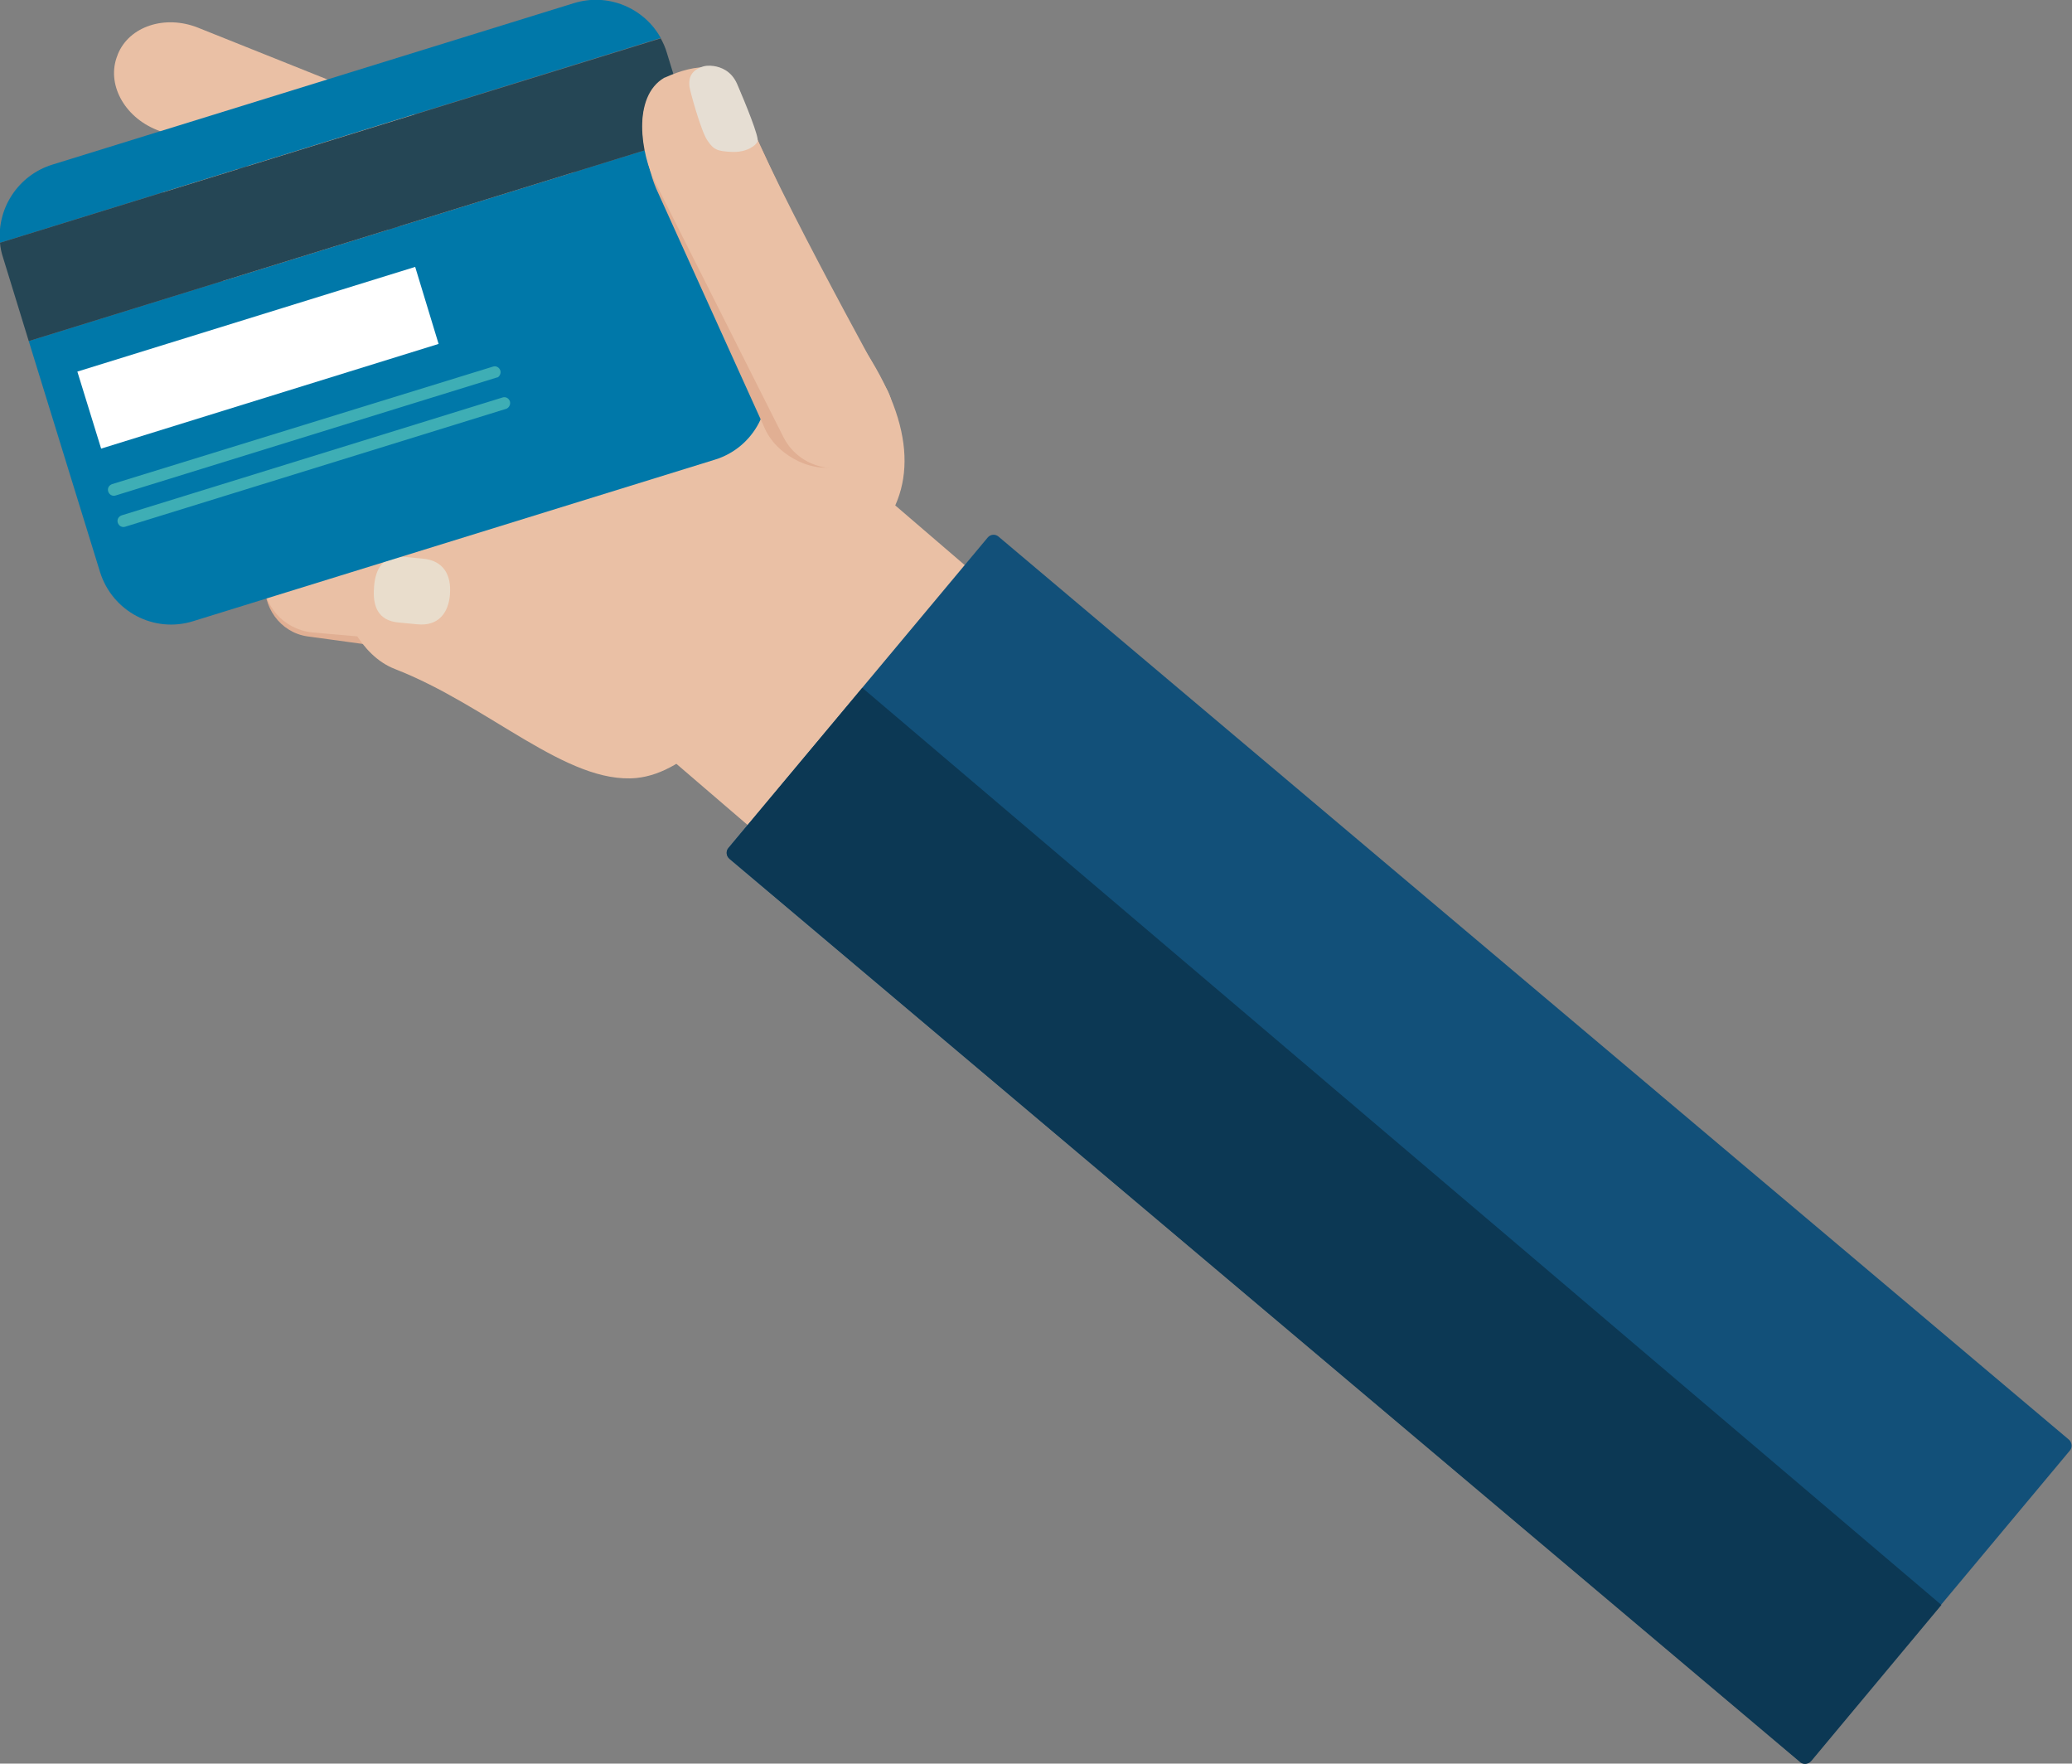 <?xml version="1.0" encoding="utf-8"?>
<!-- Generator: Adobe Illustrator 18.0.0, SVG Export Plug-In . SVG Version: 6.00 Build 0)  -->
<!DOCTYPE svg PUBLIC "-//W3C//DTD SVG 1.0//EN" "http://www.w3.org/TR/2001/REC-SVG-20010904/DTD/svg10.dtd">
<svg version="1.0" id="Layer_1" xmlns="http://www.w3.org/2000/svg" xmlns:xlink="http://www.w3.org/1999/xlink" x="0px" y="0px"
	 width="583.9px" height="496.9px" viewBox="0 0 583.9 496.9" enable-background="new 0 0 583.9 496.9" xml:space="preserve">
<rect x="0" y="0" width="583.9" height="496.9" fill="#808080" stroke="none"/>
<path fill="#EAC0A5" d="M425.8,417.1l61.7-72.7L234.7,127.3L173,200.1 M178,73.6l0.1-0.3c3.2-7.9-1.8-17.3-11.1-21L55.8,7.8
	c-9.3-3.7-19.4-0.4-22.6,7.5l-0.1,0.3c-3.2,7.9,1.8,17.3,11.1,21l111.1,44.5C164.7,84.9,174.8,81.5,178,73.6L178,73.6z M164.6,103.5
	l0.1-0.3c3.2-7.9-0.5-16.8-8.2-19.8L65,46.7c-7.7-3.1-16.4,0.8-19.6,8.7l-0.1,0.3c-3.2,7.9,0.5,16.8,8.2,19.8l91.5,36.6
	C152.6,115.2,161.4,111.3,164.6,103.5z"/>
<path fill="#E1AF93" d="M105.8,115.4l0.1-0.3c4-7.5,1.2-16.8-6.2-20.7L79.2,83.9C71.8,80,62.6,83,58.7,90.5l-0.1,0.3
	c-4,7.5-1.2,16.8,6.2,20.7l20.5,10.6C92.6,125.9,101.8,123,105.8,115.4z"/>
<path fill="#E1AF93" d="M116.9,145.7l0.1-0.3c3.3-7.9-0.4-16.8-8.1-20l-21.4-8.6c-7.7-3.2-16.6,0.6-19.9,8.5l-0.1,0.3
	c-3.3,7.9,0.4,16.8,8.1,20l21.4,8.6C104.7,157.4,113.6,153.6,116.9,145.7L116.9,145.7z"/>
<path fill="#E1AF93" d="M123.8,170v-0.3c1.1-7.8-4.2-15.1-11.8-16.2l-21.2-2.9c-7.7-1.1-14.8,4.3-16,12.2v0.3
	c-1.1,7.8,4.2,15.1,11.8,16.2l21.2,2.9C115.5,183.3,122.7,177.8,123.8,170z"/>
<path fill="#EAC0A5" d="M223.7,181.8l0.9-1c10.8-12.8,17.7-23.8,24-32.2c9.8-12.9,9.2-31.4-9.1-56l-72.8-42
	c-33.4-15.2-37.9-3.2-56.8,28.8l-4.4,6.5c-21,30-14.5,56.9-13.2,66.7c0.9,6.7,3,15,3,15c1.5,4.7,5.9,17,16,20.9
	c26.5,10.3,48.5,32.6,68.1,30.7C193.9,217.7,206.7,201.8,223.7,181.8L223.7,181.8z"/>
<path fill="#EAC0A5" d="M109.3,101.5v-0.3c0.8-8.4-5.2-15.8-13.4-16.6l-22.7-2C65,81.8,57.7,88,56.9,96.3v0.3
	c-0.8,8.4,5.2,15.8,13.4,16.6l22.7,2C101.2,116,108.5,109.9,109.3,101.5z"/>
<path fill="#E9DDCC" d="M84.7,99.3v-0.2c0.5-5.7,2.8-10.2,9.6-9.6l5.9,0.5c6.9,0.6,9.2,5.5,8.7,11.2v0.2c-0.5,5.7-3.6,10.2-10.5,9.6
	l-5.9-0.5C85.7,109.8,84.2,105,84.7,99.3z"/>
<path fill="#EAC0A5" d="M119.1,134.7v-0.3c0.8-8.4-5.2-15.8-13.4-16.6l-22.7-2c-8.2-0.8-15.5,5.4-16.3,13.7v0.3
	c-0.8,8.4,5.2,15.8,13.4,16.6l22.7,2C111,149.2,118.3,143.1,119.1,134.7L119.1,134.7z"/>
<path fill="#E9DDCC" d="M95.2,132.3v-0.2c0.5-5.6,2.7-9.9,9.4-9.3l5.8,0.5c6.7,0.6,8.9,5.3,8.5,10.9v0.2c-0.5,5.6-3.5,9.9-10.2,9.3
	l-5.8-0.5C96.2,142.6,94.8,137.9,95.2,132.3z"/>
<path fill="#EAC0A5" d="M127.4,167.5v-0.3c0.8-7.8-5.4-14.8-13.6-15.6l-22.9-2c-8.3-0.8-15.6,4.9-16.4,12.7v0.3
	c-0.8,7.8,5.4,14.8,13.6,15.6l22.9,2C119.3,181,126.6,175.3,127.4,167.5z"/>
<path fill="#E9DDCC" d="M105.4,165.6v-0.2c0.4-5.1,2.4-9,8.5-8.5l5.2,0.5c6,0.5,8.1,4.8,7.7,9.9v0.2c-0.4,5.1-3.2,9-9.2,8.4
	l-5.2-0.5C106.4,174.9,105,170.6,105.4,165.6L105.4,165.6z"/>
<path fill="#125079" d="M510.3,496.1l73-87.4c0.8-0.9,0.6-2.3-0.3-3.1L281.4,151.2c-0.9-0.8-2.3-0.7-3.1,0.3l-73,87.4
	c-0.8,0.9-0.6,2.3,0.3,3.1l301.7,254.3C508.2,497.1,509.6,497,510.3,496.1L510.3,496.1z M547.1,452L243,193.8"/>
<path fill="#0C3854" d="M205.3,238.9l37.7-45.1l304.1,258.4l-36.7,44c-0.8,0.9-2.2,1.1-3.1,0.3L205.6,242
	C204.6,241.2,204.5,239.8,205.3,238.9z"/>
<g>
	<g>
		<path fill="#0078A9" d="M14.7,46.4l147-45.5c9.6-3,19.8,1.3,24.5,9.8L0,68.4C-0.9,58.7,5.1,49.4,14.7,46.4z M28.2,161.2L8.1,96.1
			l187-57.9l20.2,65.1c3.4,11.1-2.8,22.8-13.8,26.2L54.5,175C43.4,178.5,31.7,172.3,28.2,161.2z"/>
	</g>
	<path fill="#254655" d="M0,68.4l186.2-57.6c0.7,1.3,1.3,2.6,1.7,4l7.2,23.4L8.1,96.1L0.9,72.7C0.4,71.2,0.1,69.8,0,68.4z"/>
	<path fill="#FFFFFF" d="M123.6,96.9l-95.1,29.5l-6.7-21.7l95.2-29.5L123.6,96.9z"/>
	<path fill="#3EAEB5" d="M140.3,106.3c0.6-0.4,0.9-1.2,0.7-1.9c-0.3-0.9-1.2-1.4-2.1-1.1L31.6,136.4c-0.9,0.3-1.4,1.2-1.1,2.1
		c0.3,0.9,1.2,1.4,2.1,1.1l107.3-33.2C140,106.4,140.2,106.3,140.3,106.3L140.3,106.3z M143,115c0.6-0.4,0.9-1.2,0.7-1.9
		c-0.3-0.9-1.2-1.4-2.1-1.1L34.3,145.2c-0.9,0.3-1.4,1.2-1.1,2.1c0.3,0.9,1.2,1.4,2.1,1.1l107.3-33.2
		C142.7,115.2,142.9,115.1,143,115L143,115z"/>
</g>
<g>
	<path fill="#E1AF93" d="M238.1,130.7l0.9-0.3c8-3.4,10.7-12.9,7.3-20.3l-37.4-80.6c-6.1-11.7-13.2-10-21.2-6.6l-0.3,0.1
		c-8.8,4.8-6.8,16.4-3.6,27.1c0.3,1,0.7,2,1.1,3l30.8,68C219.3,128.7,230.1,134.2,238.1,130.7L238.1,130.7z"/>
	<path fill="#EAC0A5" d="M242.2,130.4l0.3-0.1c8-3.6,11.4-12.7,7.6-20.3c0,0-38-68.6-40.9-81.8c-2.7-12.3-13.7-10-21.7-6.4l-0.3,0.1
		c-9.1,5.3-6.7,21.5-2.4,29.8l36,71.5C224.7,130.9,234.2,134.1,242.2,130.4L242.2,130.4z"/>
	<path fill="#E6DED3" d="M197.4,19c1.1-0.5,2.4-0.6,3.7-0.4c2.1,0.3,5,1.4,6.6,5c2.5,5.8,6.2,14.9,5.8,16.2c-0.4,1.2-3.1,3.2-7.3,3
		c-4.1-0.2-5.1-0.6-6.9-3.3c-1.8-2.7-4.9-14-5-15.1C194.2,23.2,193.9,20.4,197.4,19L197.4,19z"/>
</g>
</svg>
